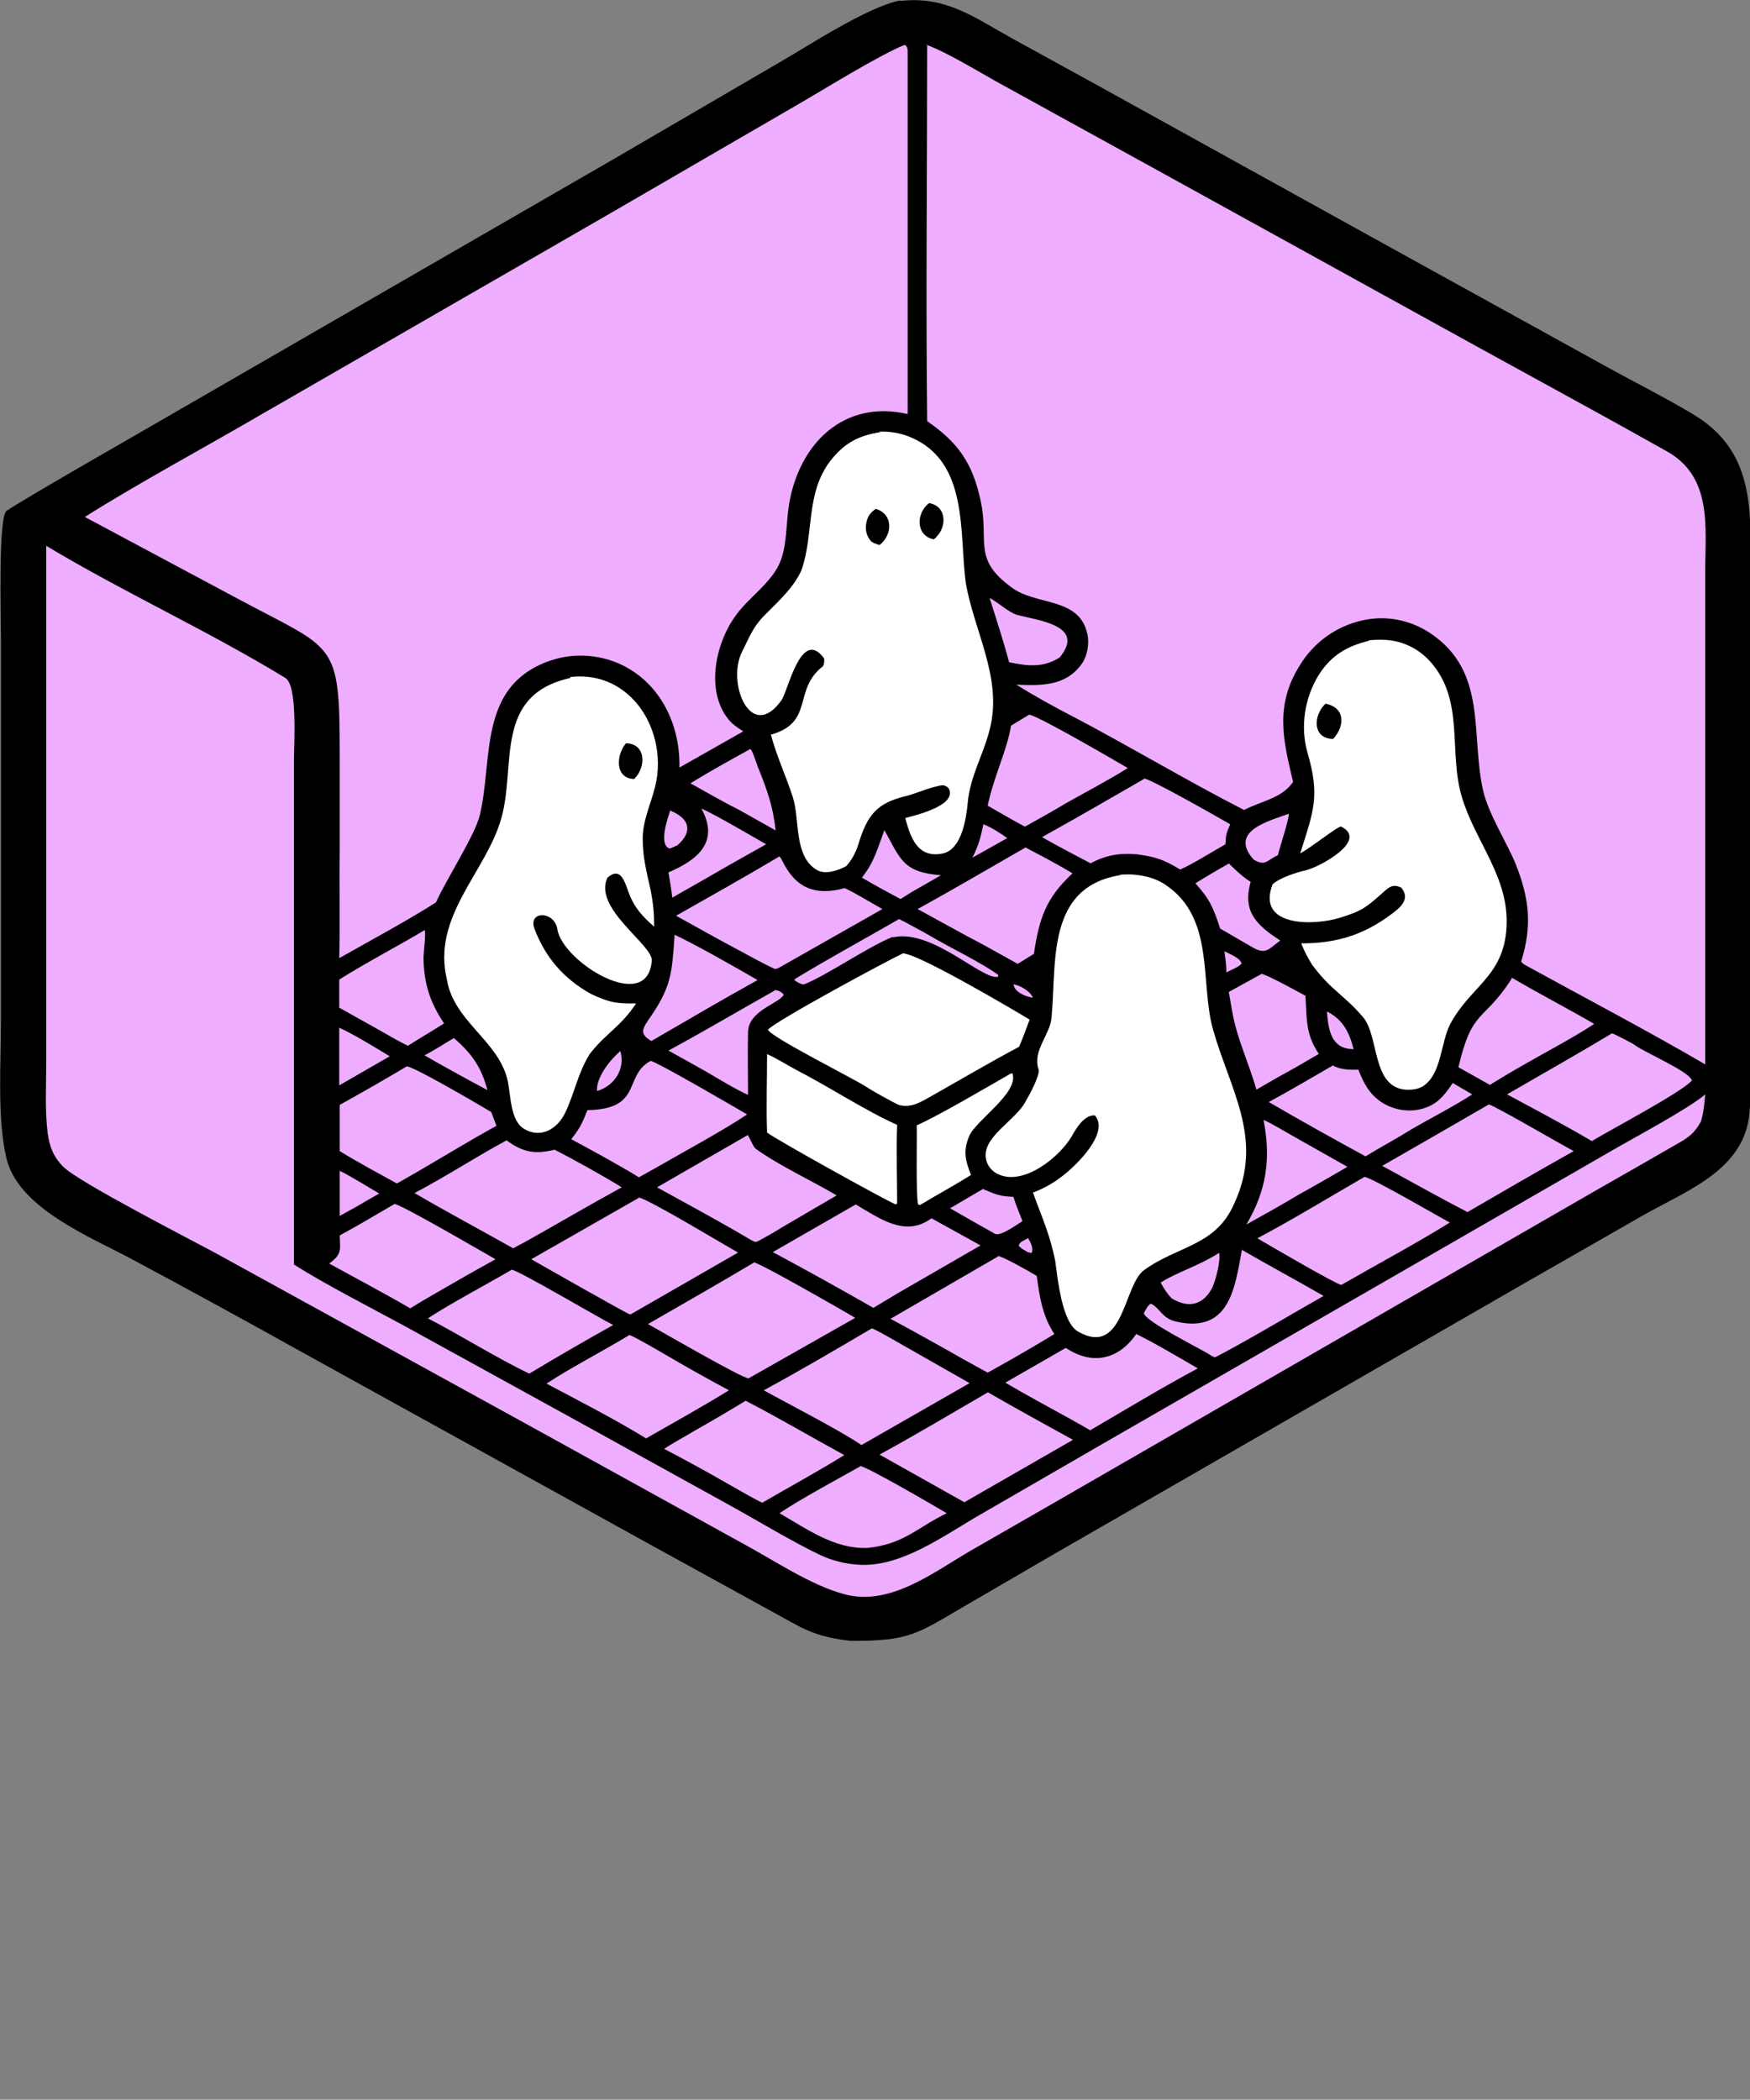 <?xml version="1.0" encoding="UTF-8"?>
<svg id="Layer_2" xmlns="http://www.w3.org/2000/svg" version="1.1" viewBox="0 0 367.3 440.7">
  <rect x="0" y="0" width="367.3" height="440.7" fill="#808080" stroke="none"/>
  <!-- Generator: Adobe Illustrator 30.0.0, SVG Export Plug-In . SVG Version: 2.1.1 Build 48)  -->
  <defs>
    <style>
      .st0 {
        fill: #efadff;
      }

      .st1 {
        fill: #fff;
      }
    </style>
  </defs>
  <g id="Layer_1-2">
    <g>
      <path d="M189,.2c9.6-1.1,15.5,3.5,23.5,7.9l18.2,10,58,32.1,48.9,27c6,3.3,12.2,6.4,18,9.9,12.3,7.5,11.9,19.2,11.8,31.6v108.2c0,2.2,0,4.4-.2,6.6-1,12-13,16.3-22.2,21.5l-24.8,14.2-99.7,57.4c-5.9,3.4-11.8,6.9-17.7,10.3-10.6,6.2-11.9,7.5-24.2,7.5-4.6-.5-8-1.4-12.1-3.7-10-5.5-20-11-30-16.5l-74.2-41c-11.5-6.4-23-12.7-34.6-18.9-8.7-4.7-24-10.7-26.4-21.4-1.9-8.3-1.1-19.8-1.1-28.6v-37.7s0-42.3,0-42.3c0-5.1-.6-25.9,1.2-27.1,4.3-2.9,30.1-17.6,35.4-20.7l92.5-53.4,34.3-20c6.4-3.7,18.4-11.6,25.3-13h0Z"/>
      <path class="st0" d="M194.4,9.4c4.1,1.4,11.4,5.9,15.6,8.2l34.5,19,66.7,36.8c12.9,7.1,25.8,14.1,38.6,21.3,9.7,5.4,8.1,16,8.1,25.4v103.3c-12-7-25.5-14.1-37.7-20.8-.3-.2-1-.6-.9-.9,2.3-7.4,1.7-13.1-1.2-20.4-1.7-4.2-5.7-10.5-6.8-15.3-2.7-11.9,1-25-11.1-33.1-4.2-2.8-9.3-3.8-14.2-2.7-5.5,1.2-10.2,4.6-13.1,9.3-5.4,8.5-3.6,15.8-1.5,24.6-2.3,3.4-6.3,3.9-10.3,5.9-12.1-6.2-23.9-13.3-35.9-19.6-3.9-2-8.2-4.4-11.9-6.7,5.1.2,10.3.4,13.7-4.3,1.2-1.6,1.7-4.4,1.2-6.4-1.7-7.8-10.9-5.8-16-9.8-8.2-6-4.5-9.7-6.4-18.2-1.7-7.9-4.8-12.2-11.2-16.6-.3-26.2,0-52.8,0-79.1h0Z"/>
      <path class="st0" d="M189.9,9.5h.2c.4.6.4.6.4,1.5,0,8.1,0,16.3,0,24.4v51.5c-13.5-3.1-22.8,6.3-24.9,19-.6,3.7-.4,8.4-1.8,11.9-1.8,4.6-6.9,7.7-9.6,11.7-4.1,5.8-6.1,15.6-1.3,21.5.8,1,2,1.8,3.1,2.5l-13.4,7.6c.2-9-4-17.8-12.4-21.7-4.9-2.2-10.4-2.4-15.4-.5-14.5,5.5-11.3,20.6-14.1,32.2-1,4.2-7,13.4-9.2,18.3-5.6,3.6-14.3,8.3-20.3,11.7.2-7.2,0-15.1.1-22.3v-20.3c0-24.4-.9-21.8-21.7-33l-31.8-17c11.1-7,25-14.5,36.5-21.2l73.4-42.3,40.5-23.5c5.5-3.2,16.3-9.9,21.7-12.1h0Z"/>
      <path class="st0" d="M9.6,114.5c16.3,9.8,34.1,17.9,50.3,27.8,2.6,1.6,1.8,13.8,1.8,17.1v106c6.4,4.1,16.2,9.1,23.2,12.9l36.7,20.2,32.4,17.9c5.2,2.9,12.9,7.5,18,9.9,2.5,1.2,5.2,1.9,8,2.1,9.1.7,18.2-6.2,25.9-10.6l25.6-14.8,73.3-42.2,33.5-19.3c4.8-2.8,16.1-8.8,19.6-11.8-.2,2.2-.3,3.6-.9,5.7-1.1,1.9-1.9,2.8-3.8,4-5.9,3.4-11.8,6.8-17.8,10.2l-51.7,29.8-62.1,35.8-18.1,10.4c-7.7,4.5-16.8,11.6-26.3,9-7.1-1.9-14.7-7.1-21.4-10.7l-45.1-24.9-65.1-35.8c-5.5-3-29-15-32.3-18.3-2.1-2.1-2.9-4.2-3.3-7.1-.6-4.8-.3-9.9-.3-14.8v-108.5s0,0,0,0Z"/>
      <path class="st1" d="M184.5,90.6c2.3-.1,4.6.3,6.7,1.2,12.2,5.2,10.1,20.2,11.5,30.5,1.7,10.1,7.7,19.9,5.1,30.5-1.3,5.5-4.2,10-4.7,15.8-.3,3.3-1.3,9.6-5.1,10.5-5.4,1.2-6.9-3.3-8-7.4,1.7-.5,10.3-2.4,9.3-5.8-.2-.7-.7-.9-1.3-1.1-1.9.1-5.7,1.7-7.5,2.2-6.6,1.5-8.5,4.1-10.4,10.4-.5,1.5-1.3,3.1-2.5,4.4-1.7.9-4.5,1.9-6.3.7-4.7-2.9-3.4-10.5-4.9-15.2-1.5-4.6-3.4-8.6-4.6-13.1,9.1-2.6,4.6-9.2,10.7-14.2.5-.1.6-1.7.4-1.9-4.8-6.4-7.5,7-8.9,8.9-6.4,8.9-11.5-3.6-8.3-10.1,1.8-3.6,2.3-5.4,5.4-8.4,2.6-2.6,5.6-5.4,7.1-8.8,2.7-7.6.8-16.1,6.1-23,2.9-3.7,5.9-5.3,10.5-6h0Z"/>
      <path d="M195,105.6c3.8.6,3.9,5.3,1,7.6-3.8-.7-3.8-5.5-1-7.6Z"/>
      <path d="M183.8,106.8c3.7,1.1,3.6,5.4.8,7.6-.8-.3-1.6-.4-2.1-1.2-.7-1-.9-2.2-.7-3.3.3-1.6.8-2.2,2-3.1h0Z"/>
      <path class="st1" d="M235.1,183.6c3.1-.3,6.9.3,9.5,2.1,10.5,7,7.2,20.5,10,30.4,3.6,12.7,10.7,22.9,4.5,36.4-3.9,9.1-11.9,8.9-19,14.1-4.3,3.1-4.2,18.3-13.8,12.9-3.4-1.9-4.3-11-4.8-14.7-1.1-5.7-2.8-9.2-4.7-14.5,2.2-.8,4.3-2,6.1-3.4,2.8-2.1,10.1-9.1,6.9-12.8-2.2-.1-3.8,2.5-4.8,4.3-2.6,4.5-10.4,10.8-15.8,7.9-1.1-.6-1.9-1.6-2.2-2.8-1.2-4.9,6.3-8.2,8.4-12.6.7-1.1,2.9-5.3,2.6-6.4-1.4-3.9,2.4-7.3,2.7-10.9,1.1-11.4-1.2-27.3,14.3-29.9h0Z"/>
      <path class="st1" d="M287.2,134.4c1.1-.1,2.5-.2,3.5-.1,3.8.2,7.2,1.9,9.7,4.8,7,8.1,3.6,18.7,6.4,28.1,2.8,9.5,10,16.9,9.4,27.4-.6,10.5-7.7,12.4-11.9,20.5-1.8,3.6-1.8,9.7-5,12.4-1.2,1.1-2.8,1.3-4.4,1.2-7-.7-5.4-11.1-8.8-15.2-4-4.7-6.7-5.6-10.7-11-1.1-1.8-1.5-2.6-2.3-4.5,7.3,0,13-1.7,18.9-6.1,1.9-1.4,4.1-3.2,2.1-5.6-1.7-.8-2.5-.2-3.8,1-3.5,3.1-4.4,3.9-9,5.3-5.3,1.7-17.7,2.1-14.2-7,1.7-1.5,5.1-2.5,7.2-3,2.7-.7,13-6.2,7.2-9.1-.5-.3-6.7,4.7-8.6,5.6,2.8-8.9,4.2-12,1.5-21.2-1.5-5.4-.6-11.3,2.3-16.1,2.6-4.2,6-6.2,10.6-7.3h0Z"/>
      <path d="M278.2,147.7c4.2.8,4.1,4.7,1.6,7.4-4.5-.1-4.1-5.1-1.6-7.4Z"/>
      <path class="st1" d="M119.7,142.1c5-.6,9.6,1,13.1,4.6,4.6,4.7,6.3,12.1,4.7,18.4-.9,3.7-2.7,7.3-2.6,11.2,0,3.7.9,7.1,1.7,10.7.5,2.7.7,4.7.7,7.5-2.5-2.2-4.2-4-5.4-7.3-.8-2.1-1.6-5.4-4.4-3-3.1,6.4,9.5,14.1,9.3,17.4-.8,11.4-18.7.3-19.8-6.5-.6-4-6.3-4-4.8-.1,2.3,6,6.1,10.4,11.8,13.6,3.8,1.8,5.5,2.1,9.5,2-3.1,4.8-6.5,6.4-9.7,10.6-2.5,3.9-3.2,8.3-5.2,12.4-1.6,3.3-5,5.4-8.5,3.4-3.2-1.8-2.8-7.5-3.7-10.8-2.2-8-11.2-12-12.6-20.6-3.2-13.3,8.2-22.5,11.4-33.8,3.2-11.1-1.7-25.9,14.5-29.5h0Z"/>
      <path d="M131.4,156c4.3.1,4.2,5.1,1.7,7.5-4.1-.1-3.8-5.1-1.7-7.5Z"/>
      <path class="st1" d="M189.5,200.1c3.1,0,22.8,11.6,26.6,13.9-.7,1.9-1.4,3.8-2.2,5.7-6.2,3.3-12.3,6.9-18.5,10.4-2.3,1.3-4.2,2.5-6.8,1.8-1.3-.6-5.8-3.1-6.8-3.8-2.4-1.6-20.4-10.6-20.6-12,1.7-1.9,24.9-14.4,28.3-16h0Z"/>
      <path class="st0" d="M158.4,265c2,.6,18.6,10.1,21.1,11.6l-22.4,12.7c-1.3,0-18.6-10-21.1-11.4,7.5-4.3,15-8.6,22.4-13h0Z"/>
      <path class="st0" d="M134,251.3c2.5.6,17.7,9.8,20.9,11.6l-22.6,13c-.5,0-18.8-10.5-20.8-11.6l22.6-12.9h0Z"/>
      <path class="st0" d="M183,278.8c1.3.5,5.4,2.9,6.8,3.7l13.7,7.8-22.7,13c-4.5-3.1-15.3-8.6-20.5-11.5,7.4-4,15.4-8.7,22.7-13h0Z"/>
      <path class="st0" d="M106.4,239.4c3.4,2.5,6,2.9,10,1.9,4.1,2.1,10.2,5.5,14.1,7.9-6.6,3.6-13.4,7.6-20,11.3l-2.8,1.5c-6.9-3.9-13.9-7.6-20.7-11.6,6.5-3.4,12.9-7.6,19.4-11.1h0Z"/>
      <path class="st0" d="M85.3,223.8c1.5,0,15.3,8.1,17.8,9.6l1.1,2.9c-5.5,3-11.2,6.5-16.7,9.7l-4.2,2.4c-4-2.2-8.1-4.4-12-6.8,0-3.2,0-6.5,0-9.7,4.7-2.6,9.4-5.3,14.1-8.1h0Z"/>
      <path class="st0" d="M163.5,179.7c.4.3.5.6.7,1,2.8,5.7,6.9,7.4,13.1,5.7,2.5,1.2,5.4,3,7.9,4.4l-21.5,12.2c-.5.3-.4.2-1,.4-2.3-1-5.6-2.9-7.9-4.1-4.3-2.3-8.6-4.7-12.9-7.1,7.2-4.1,14.4-8.1,21.6-12.4h0Z"/>
      <path class="st0" d="M179.6,252.8c5,2.9,10.4,7,15.9,2.9l10.3,5.7-17.5,10.1-5,3c-7-4-14-7.9-21.1-11.7l17.4-10h0Z"/>
      <path class="st0" d="M209.4,263.6c1.1.1,6.9,3.4,8.2,4.2.6,4.5,1.2,8.4,3.7,12.2-4.6,2.8-9.3,5.5-14,8.1l-4.9-2.7c-5.1-2.9-10.3-5.8-15.5-8.6l22.6-13.1h0Z"/>
      <path class="st1" d="M160.9,221.2c1.9.8,4.4,2.4,6.3,3.4,6.8,3.5,14.4,8.5,21.1,11.5-.2,4.9,0,11.4,0,16.5l-.3.2c-2.2-.9-25.8-14-27-15.1-.2-5.3,0-11.1,0-16.5h0Z"/>
      <path class="st0" d="M207.3,292.2c5.9,3.4,11.9,6.7,17.9,10l-22.8,13.1-17.8-10c7.5-4.1,15.4-8.8,22.8-13.1h0Z"/>
      <path class="st0" d="M286.4,247c2.1.5,15.1,8.1,17.9,9.6-7.1,4.4-15.5,8.9-22.8,13.1-1.7-.5-15.4-8.5-17.6-9.8,7.2-3.8,15.4-8.8,22.5-12.9h0Z"/>
      <path class="st0" d="M312.5,231.8c1.6.5,15.5,8.6,17.8,9.8-7.5,4.2-14.9,8.5-22.3,12.8-6-3.1-12-6.5-17.9-9.7,7.5-4.3,15-8.6,22.4-12.9h0Z"/>
      <path class="st0" d="M136.6,222.7c1,0,18,9.9,20.2,11.2-4.7,3.2-13.4,7.9-18.6,10.9l-4.1,2.3c-4.4-2.7-9.6-5.5-14.2-8,1.9-2.4,2.3-3.4,3.4-6.1,11.7-.2,7.5-7.2,13.2-10.3h0Z"/>
      <path class="st0" d="M338.4,216.9c.6.2,4.3,2.1,4.8,2.5,2,1.5,11.6,5.6,11.9,7.4-2.4,2.6-16.7,10.1-21,12.7-5.6-3.3-12-6.7-17.8-9.8,7.4-4.3,14.7-8.4,22-12.8Z"/>
      <path class="st0" d="M107.4,266.5c1.2,0,18.3,10.1,21.3,11.6-5.9,3.3-11.8,6.7-17.6,10.2-6.2-2.9-14.9-8.3-21.3-11.6,4.9-3.2,12.3-7.1,17.6-10.2h0Z"/>
      <path class="st0" d="M240.1,163.4c1.3,0,16,8.4,18.1,9.6-.8,1.9-.9,2.1-1,4.2-2.3,1.3-7.3,4.4-9.5,5.3-3.5-2.1-5.2-2.7-9.2-3.2-3.5-.3-6.5.2-9.6,1.9-3.4-1.8-6.9-3.6-10.2-5.5,7.2-4,14.3-8.1,21.4-12.2h0Z"/>
      <path class="st0" d="M132.1,280.2c1,.3,5.8,3.1,7,3.8,4.6,2.7,9.2,5.3,13.9,7.8-5.5,3.4-11.8,6.9-17.4,10.1-6.3-3.9-14.3-8-20.9-11.5,5-3.3,12-6.9,17.4-10.2h0Z"/>
      <path class="st0" d="M82.8,252.7c1.4.1,18.4,10,21.2,11.6-5.1,2.8-10.1,5.7-15.1,8.6l-2.8,1.7c-5.5-3.2-11.4-6.3-17-9.4,2.7-2,2.3-2.8,2.2-5.9,3.9-2.1,7.7-4.4,11.5-6.6h0Z"/>
      <path class="st0" d="M156.9,238.2c.4.4,1.1,2.4,1.7,2.9,5,3.6,11.6,6.6,17,9.8l-11.3,6.6c-1.6,1-3.5,2.1-5.2,3-.7.3-.7.1-1.4-.2-6.4-3.8-13.3-7.5-19.8-11.1l19.1-11h0Z"/>
      <path class="st0" d="M156.5,294c6.8,3.5,13.9,7.7,20.7,11.4-5.1,3.2-11.9,6.9-17.2,10-1-.4-5.2-2.8-6.4-3.5-4.7-2.7-9.4-5.3-14.2-7.8,1.4-1,4.6-2.7,6.2-3.7,3.7-2.1,7.3-4.2,10.9-6.4h0Z"/>
      <path class="st0" d="M238.5,280c3.9,1.9,9.1,5,12.9,7.2-7.3,3.9-15.4,8.8-22.6,13-1.3-.8-2.8-1.6-4.2-2.4-4.5-2.5-9.2-5-13.6-7.6l12.7-7.3c5.5,3.7,11,2.5,14.7-2.8h0Z"/>
      <path class="st0" d="M215.1,177.8c3.4,1.8,6.7,3.5,10,5.5-5.6,5.2-7,9.5-8.1,16.9l-3.4,2.1-7.2-4c-4.6-2.4-9.2-5-13.8-7.5,7.6-4.2,15.1-8.6,22.6-12.9h0Z"/>
      <path class="st0" d="M216.1,150c2.6.7,17.5,9.4,20.6,11.2-3.6,2.3-9.1,5.2-13,7.4-2.8,1.7-5.7,3.3-8.6,4.9-2.6-1.4-5.2-2.9-7.8-4.4,1.3-6.2,4.1-11.7,4.9-16.8l3.8-2.3h0Z"/>
      <path class="st0" d="M180.5,307.7c1.3,0,16,8.6,18.2,9.9-6.5,3.2-9,6.5-16.7,7.3-6.9.2-12.5-3.9-18.4-7.3,4.3-2.9,12.1-7.1,16.9-9.8h0Z"/>
      <path class="st0" d="M279.7,223.6c1.5.9,3.7,1,5.4.9,1.1,2.8,2.2,5,4.8,6.8,2.3,1.5,5.1,2.1,7.8,1.6,3.6-.7,5.3-2.7,7.2-5.6,1.4.8,2.7,1.6,4.1,2.4-3.5,2.3-9.1,5.2-12.9,7.4-3,1.9-6.4,3.7-9.5,5.6-6.8-3.7-13.6-7.5-20.3-11.4,4.6-2.5,9-5.1,13.5-7.7h0Z"/>
      <path class="st0" d="M317.3,205.2c5.6,3.3,11.6,6.4,17.3,9.7-4.2,2.8-10.5,6.1-15,8.7-2.3,1.3-4.6,2.7-6.9,4.1-2.2-1.2-4.4-2.5-6.6-3.7,2.9-12.4,5.2-9.4,11-18.3l.2-.4h0Z"/>
      <path class="st0" d="M89.1,195.2c.4.6-.3,5.1-.2,6.2.1,5.1,1.4,9.1,4.3,13.4-2.5,1.6-5.1,3.1-7.6,4.7-2-1-4.1-2.2-6-3.3l-8.4-4.7c0-1.9,0-4,0-5.9,5.2-3.3,12.4-7.1,17.8-10.3Z"/>
      <path class="st0" d="M260.6,262.3c5.7,3.3,11.5,6.4,17.2,9.7-6.9,3.9-15.5,9.1-22.6,12.8-.4.2-1-.3-1.5-.6-2.1-1.3-13.6-7-13.6-8.6.5-.9.6-1.3,1.4-2,2,.9,2.3,3.1,5.4,3.8,11.2,2.5,12.3-7.1,13.8-15.3h0Z"/>
      <path class="st0" d="M264.8,204.4c1.4.3,7.7,3.8,9.2,4.6.3,5,0,8,2.8,12.2-2.7,1.6-5.8,3.4-8.6,4.9l-4.5,2.6c-1.5-5.4-4-10.5-5-16-.3-1.5-.5-3-.8-4.5l6.9-3.8h0Z"/>
      <path class="st1" d="M212.1,225.3h.4c1.4,4.1-7.8,9.9-9.1,13.2-1.3,3.2-.8,5,.4,8.1-3.3,2.1-7.2,4.2-10.5,6.2-.3.2-.1.1-.6,0-.5-1.8-.2-14-.3-16.6,5.1-2.3,14.7-8,19.8-10.9h0Z"/>
      <path class="st0" d="M141.6,196.2c4.5,2.1,12.9,6.9,17.4,9.5-4.1,2.3-8.2,4.6-12.3,7l-10,5.8c-2.1-1.3-2.2-2.1-.7-4.3,5-7.1,5-9.8,5.6-18h0Z"/>
      <path class="st0" d="M265.3,235.1c1.4.6,4.6,2.5,6,3.3l11.5,6.5c-3.4,2-7.1,4.1-10.5,6-3.5,2.1-7.1,4.1-10.7,6.1,4.2-7.1,5.2-13.8,3.6-21.9h0Z"/>
      <path class="st0" d="M162.6,207.8c.7,0,1.5.4,1.9,1-1.1,1.9-7.4,3.3-7.5,7.8-.1,4.4,0,8.8,0,13.2-2.5-1.1-6.6-3.6-9-5l-7.7-4.3c7.4-4,15-8.5,22.3-12.6h0Z"/>
      <path class="st0" d="M257.9,181.2s2.6,2.7,4.6,3.9c-1.8,6.3,1.3,9.1,6.2,12.3-2.4,1.8-3,3-5.7,1.5l-6.9-4c-1.4-4.3-2.2-6.2-5.2-9.5,2.4-1.5,4.6-2.8,7.1-4.2h0Z"/>
      <path class="st0" d="M157.5,157.2c.5.5,1.2,2.8,1.5,3.6,2,5,3.2,8.2,3.8,13.5l-8-4.5c-3.1-1.5-6.8-3.7-9.9-5.4,4.1-2.5,8.4-4.9,12.6-7.2h0Z"/>
      <path class="st0" d="M147.2,169.7c2.8,1.2,10.6,5.8,13.6,7.5-4.1,2.3-8.4,4.7-12.5,7.1l-7.2,4.1c-.2-1.8-.5-3.6-.8-5.3,6.1-2.6,10.8-6.4,6.9-13.4h0Z"/>
      <path class="st0" d="M207.7,125.5c1.6.8,4,3,5.6,3.5,4.1,1.2,14.8,2.1,9.1,9-3.5,2.2-6.7,1.8-10.6,1-1.2-4.5-2.7-9.1-4.1-13.5h0Z"/>
      <path class="st0" d="M185.6,174.2c3.4,6.1,3.9,8.9,11.9,9.5l-6.1,3.5-2.4,1.5c-2.8-1.5-5.4-2.9-8.1-4.5,2.6-3.3,3.2-5.9,4.7-9.9h0Z"/>
      <path class="st0" d="M188.7,192.9c.7.3,6.2,3.3,7,3.8,4.1,2.4,10,5.2,13.8,7.9v.4c-3.2.9-13.7-10-21.9-8.3h-.4c-5.5,2.3-13.3,7.8-18.4,9.9-.8,0-1.3-.4-2-.8v-.3c6.9-4.2,14.8-8.5,21.9-12.6h0Z"/>
      <path class="st0" d="M206.4,249.6c2.6,1.1,3.5,1.5,6.3,1.6.5,1.7,1.3,3.5,1.9,5.1-1.3.8-4.4,3.1-5.7,2.7-3.2-1.8-6.4-3.6-9.5-5.4l7-4.1h0Z"/>
      <path class="st0" d="M255.8,263h.1c.3,1.7-.8,6.2-1.7,7.7-2,3.4-5,3.8-8.3,1.8-1.1-1.2-1.5-1.9-2.3-3.3,3.2-2.1,7.8-3.4,12.2-6.2h0Z"/>
      <path class="st0" d="M71.2,215.7c2.7,1.2,8,4.4,10.6,6l-4,2.3-6.6,3.8v-12.1c0,0,0,0,0,0Z"/>
      <path class="st0" d="M270.5,170.7c.2.8-2,7.5-2.3,8.8-2.4,1.1-2.6,2.4-5.1.9-5.3-6,3.3-8.1,7.4-9.6Z"/>
      <path class="st0" d="M95.2,217.9c0,0,.2,0,.2.1,3.8,3.3,5.7,6.2,6.9,10.8l-3.9-2.1c-3.1-1.7-6.2-3.4-9.3-5.2,2.1-1.1,4.1-2.4,6.1-3.6Z"/>
      <path class="st0" d="M71.2,245.7c2,.9,6.3,3.6,8.4,4.8-.9.5-1.9,1.1-2.8,1.6-1.8,1.1-3.7,2.1-5.5,3.1,0-3,0-6.5,0-9.5h0Z"/>
      <path class="st0" d="M140.6,170.1c4,1.6,5,4.3,1.6,7.3-.7.3-1,.5-1.7.7-2.3-.9-.4-6.2.2-8.1h0Z"/>
      <path class="st0" d="M278.5,212.3c3.4,1.7,4.7,4.4,5.6,7.9-4.8,0-5.3-4.2-5.6-7.9Z"/>
      <path class="st0" d="M130.2,220.6c1.1,3.7-1.2,7.3-4.9,8.4-.2-2.9,2.8-6.6,4.9-8.4Z"/>
      <path class="st0" d="M206.4,173c1.6.6,3.6,1.9,5,2.9l-3.9,2.2-3.4,1.9c1.3-2.6,1.7-4.1,2.3-7h0Z"/>
      <path class="st0" d="M257.1,199.7c1.1.6,3.3,1.4,3.5,2.6l-.8.6c-.7.4-1.7.8-2.4,1.2,0-1.6-.2-2.8-.4-4.4Z"/>
      <path class="st0" d="M215.8,259.9c.5.8,1.2,2.2.7,3.1l-.8-.2c-.8-.5-1.4-.7-1.9-1.4.4-.9.9-.9,1.9-1.5h0Z"/>
      <path class="st0" d="M212.7,206.6c1.4.2,3.5,1.4,4.1,2.8-1.5-.2-3.8-1.1-4.1-2.8Z"/>
    </g>
  </g>
</svg>